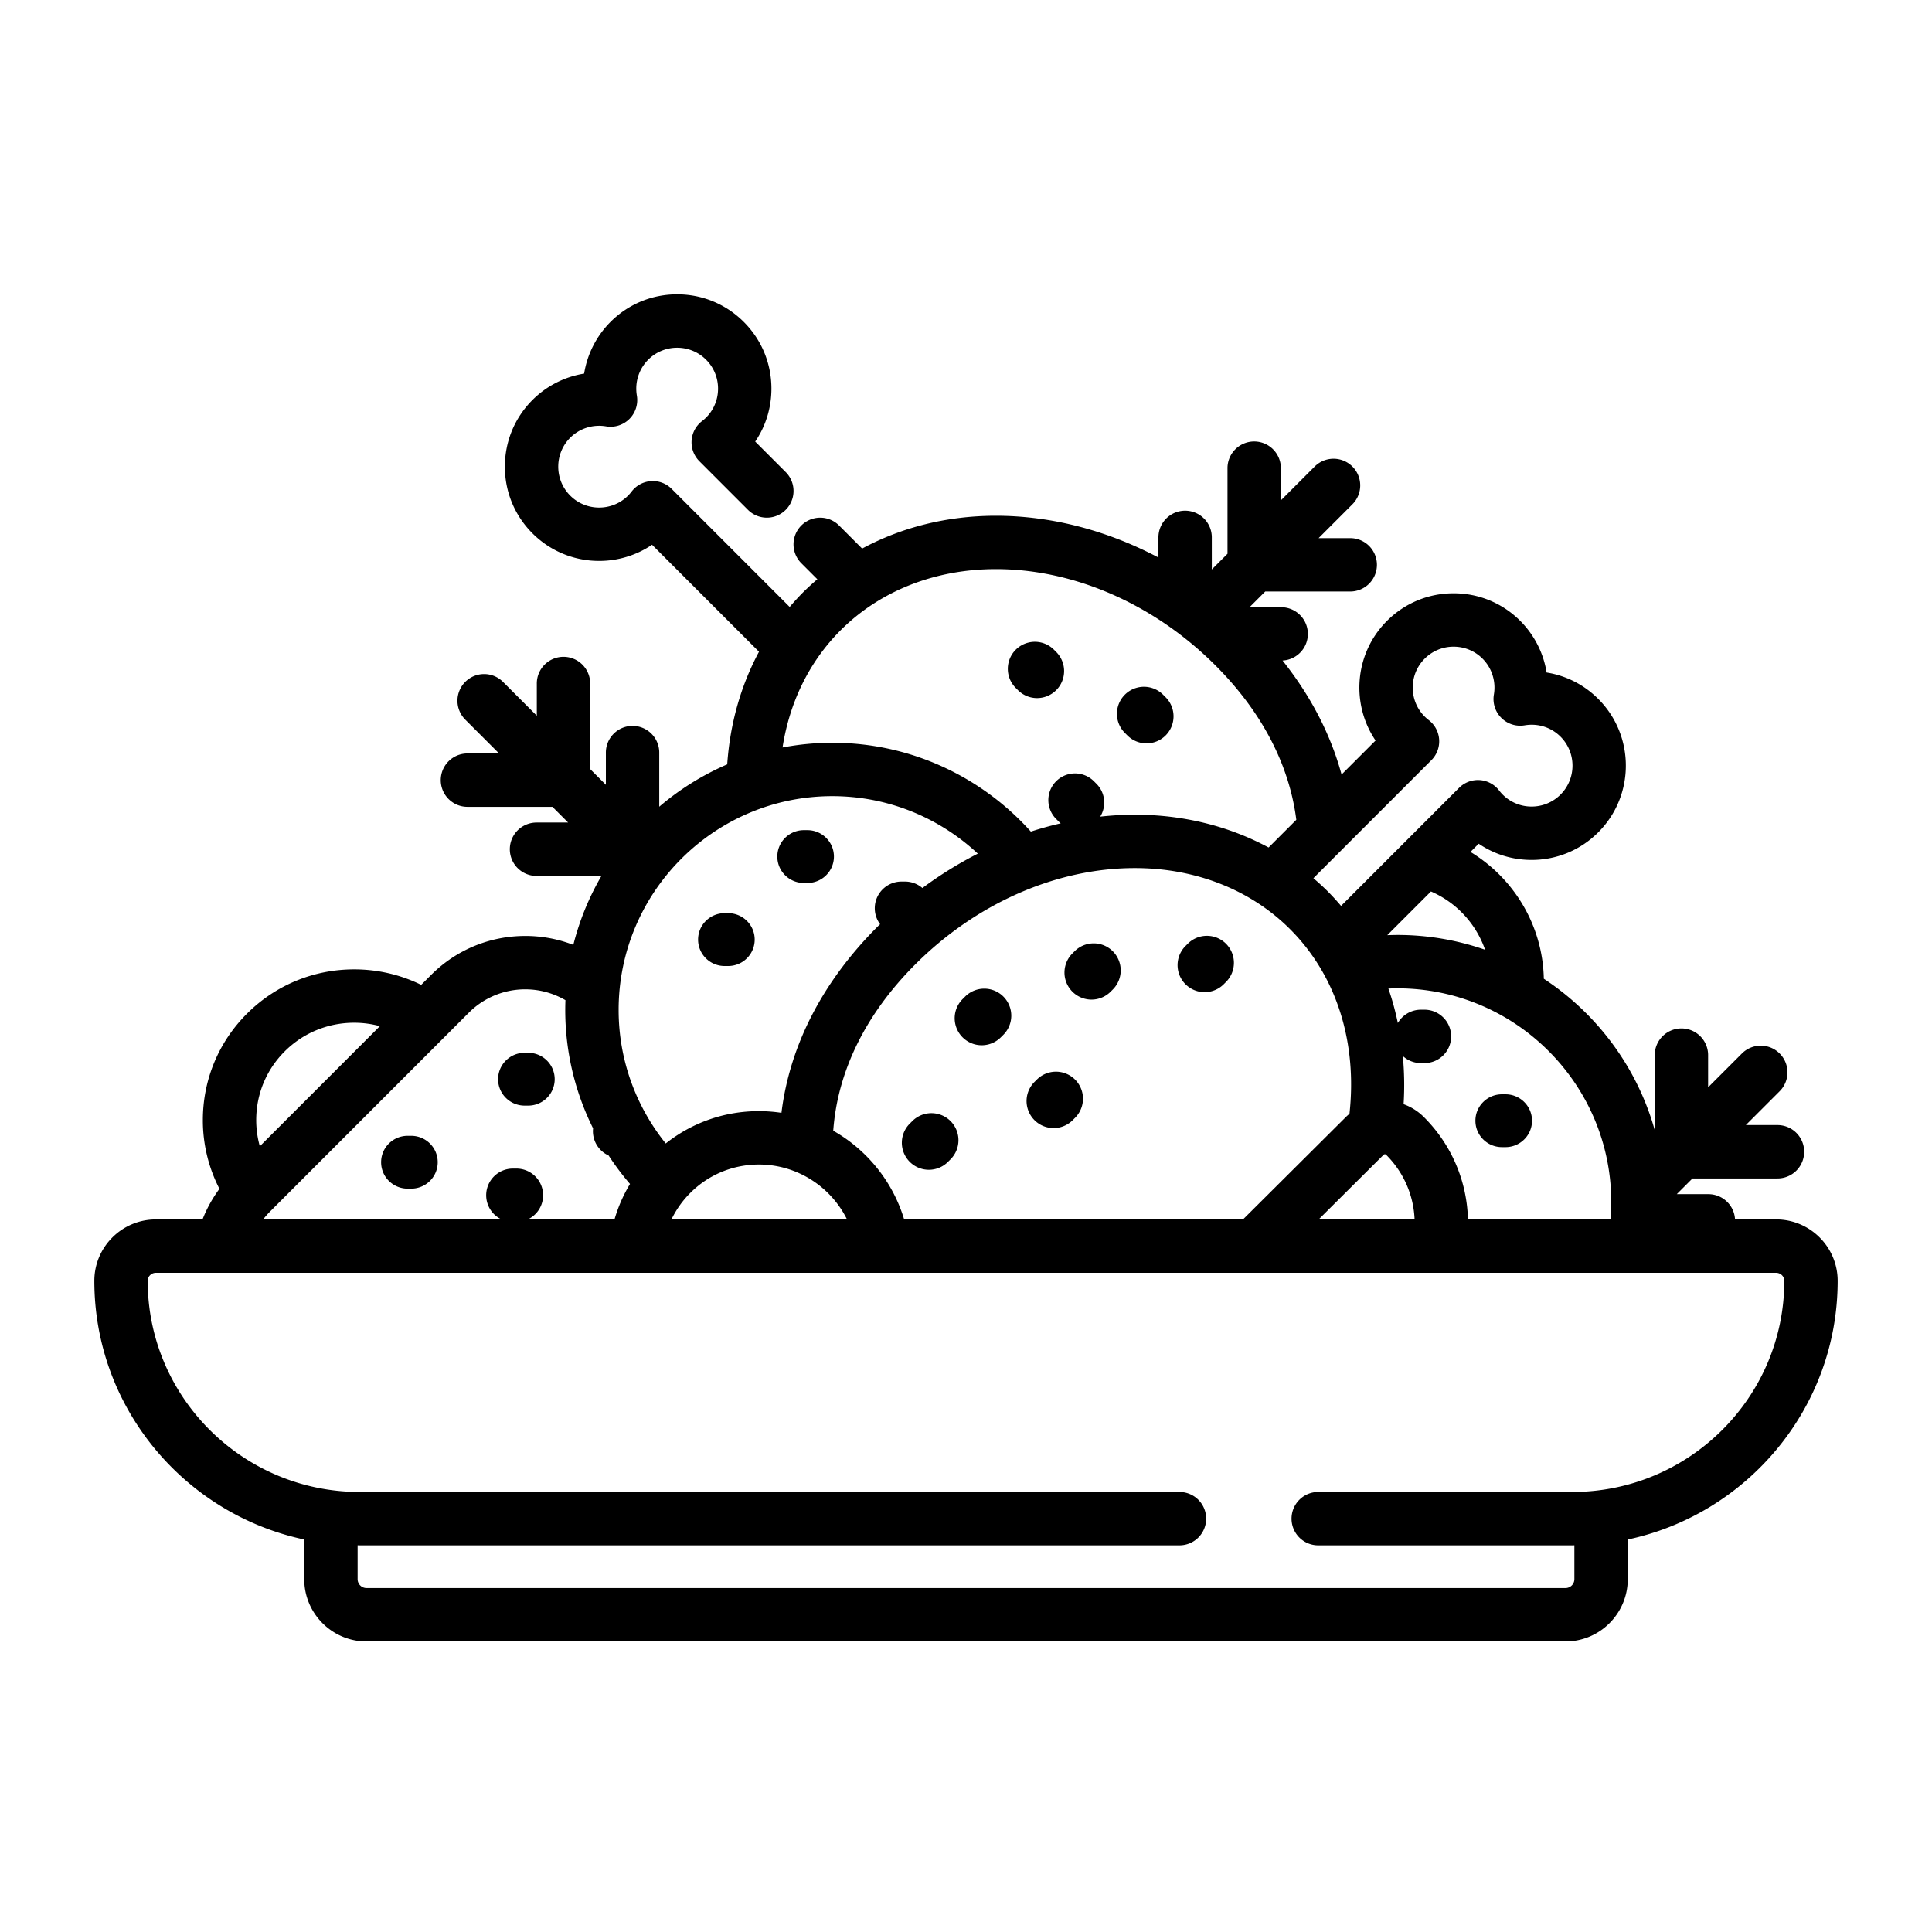 <svg width="512" height="512" xmlns="http://www.w3.org/2000/svg"><path d="M108.969 301h-.938c-3.883 0-7.031 3.133-7.031 7s3.148 7 7.031 7h.938c3.883 0 7.031-3.133 7.031-7 0-3.868-3.148-7-7.031-7zm31-22h-.938c-3.883 0-7.031 3.133-7.031 7s3.148 7 7.031 7h.938c3.883 0 7.031-3.133 7.031-7s-3.148-7-7.031-7zM308.9 184.77l-.676-.675a7.162 7.162 0 1 0-10.123 10.136l.675.674a7.137 7.137 0 0 0 5.062 2.095 7.164 7.164 0 0 0 5.062-12.23zm-28.998-11.998l-.675-.675a7.164 7.164 0 0 0-10.13 10.13l.677.675a7.14 7.14 0 0 0 5.064 2.098 7.164 7.164 0 0 0 5.064-12.228zM398.969 290h-.938c-3.883 0-7.031 3.133-7.031 7s3.148 7 7.031 7h.938c3.883 0 7.031-3.133 7.031-7s-3.148-7-7.031-7zm-206-48h-.938c-3.883 0-7.031 3.133-7.031 7 0 3.866 3.148 7 7.031 7h.938c3.883 0 7.031-3.133 7.031-7s-3.148-7-7.031-7zm21-22h-.938c-3.883 0-7.031 3.133-7.031 7 0 3.866 3.148 7 7.031 7h.938c3.883 0 7.031-3.133 7.031-7 0-3.868-3.148-7-7.031-7zm37.937 77.101a7.16 7.16 0 0 0-10.129-.006l-.676.675a7.16 7.16 0 0 0-.006 10.128 7.136 7.136 0 0 0 5.067 2.102 7.14 7.14 0 0 0 5.06-2.094l.677-.675a7.163 7.163 0 0 0 .007-10.13zm72.996-47.003a7.163 7.163 0 0 0-10.129 0l-.675.675a7.163 7.163 0 0 0 10.128 10.13l.676-.676a7.162 7.162 0 0 0 0-10.13zm-59 13.999a7.164 7.164 0 0 0-10.128 0l-.676.675a7.162 7.162 0 1 0 10.129 10.13l.675-.675a7.164 7.164 0 0 0 0-10.13zm19 22.001a7.163 7.163 0 0 0-10.129 0l-.675.675a7.163 7.163 0 0 0 10.129 10.13l.675-.676a7.163 7.163 0 0 0 0-10.13zm10-34.001a7.165 7.165 0 0 0-10.129 0l-.675.675a7.164 7.164 0 0 0 10.129 10.13l.675-.675a7.164 7.164 0 0 0 0-10.13z"/><path d="M470.695 323.16h-10.893c-.197-3.73-3.275-6.697-7.053-6.697h-8.387l4.162-4.163h22.529a7.073 7.073 0 0 0 7.072-7.074 7.073 7.073 0 0 0-7.072-7.074h-8.386l8.96-8.964a7.077 7.077 0 0 0 0-10.004 7.071 7.071 0 0 0-10 0l-8.96 8.964v-8.387a7.073 7.073 0 1 0-14.143 0v19.743c-4.665-16.653-15.278-30.844-29.395-40.126-.287-14.22-8.016-26.675-19.439-33.605l2.18-2.18c4.103 2.796 8.946 4.3 14.021 4.3 6.675 0 12.949-2.601 17.667-7.321 9.743-9.745 9.744-25.602 0-35.35-3.763-3.764-8.522-6.178-13.687-6.996a24.996 24.996 0 0 0-6.98-13.678c-4.72-4.721-10.994-7.32-17.668-7.32-6.674 0-12.949 2.6-17.667 7.32-8.603 8.606-9.61 21.978-3.018 31.698l-9.009 9.011c-2.889-10.62-8.145-20.793-15.638-30.208 3.734-.193 6.704-3.273 6.704-7.056a7.073 7.073 0 0 0-7.071-7.074h-8.387l4.162-4.163h22.53a7.073 7.073 0 0 0 7.071-7.074 7.073 7.073 0 0 0-7.071-7.074h-8.386l8.96-8.964a7.077 7.077 0 0 0 0-10.004 7.071 7.071 0 0 0-10 0l-8.959 8.963v-8.387a7.073 7.073 0 1 0-14.143 0v22.536l-4.16 4.162v-8.387a7.073 7.073 0 1 0-14.144 0v5.223c-13.574-7.18-28.389-11.073-43.07-11.073-12.833 0-24.943 3.03-35.451 8.696l-6.114-6.115a7.072 7.072 0 1 0-10 10.004l4.244 4.245a66.238 66.238 0 0 0-3.825 3.51 67.14 67.14 0 0 0-3.508 3.827l-31.272-31.284a7.066 7.066 0 0 0-10.613.7c-.299.39-.617.756-.94 1.08-4.228 4.229-11.109 4.23-15.336 0-4.228-4.229-4.227-11.11 0-15.34 2.475-2.476 6.026-3.597 9.503-3.007a7.075 7.075 0 0 0 8.16-8.162c-.592-3.478.53-7.032 3.006-9.507 4.227-4.229 11.106-4.229 15.334 0a10.776 10.776 0 0 1 3.175 7.67 10.775 10.775 0 0 1-4.254 8.611 7.078 7.078 0 0 0-.7 10.619l12.886 12.89a7.072 7.072 0 1 0 10-10.005l-8.084-8.087c2.794-4.106 4.297-8.95 4.297-14.027 0-6.677-2.6-12.953-7.318-17.674C192.397 80.6 186.123 78 179.45 78c-6.675 0-12.949 2.6-17.667 7.32a25.003 25.003 0 0 0-6.984 13.691 24.985 24.985 0 0 0-13.685 6.984c-4.719 4.722-7.318 10.998-7.318 17.675-.001 6.676 2.598 12.953 7.318 17.674 8.6 8.603 21.964 9.607 31.686 3.018l28.346 28.355c-4.905 9.12-7.7 19.28-8.426 29.848a70.874 70.874 0 0 0-18.013 11.22V199.59a7.073 7.073 0 1 0-14.143 0v8.388l-4.161-4.161V181.28a7.073 7.073 0 1 0-14.143 0v8.39l-8.96-8.965a7.071 7.071 0 0 0-10 0 7.077 7.077 0 0 0 0 10.004l8.959 8.963h-8.384a7.073 7.073 0 0 0-7.071 7.074 7.073 7.073 0 0 0 7.071 7.074h22.527l4.16 4.162h-8.383a7.073 7.073 0 0 0-7.071 7.074 7.073 7.073 0 0 0 7.071 7.075h17.206a70.436 70.436 0 0 0-7.448 18.268 35.267 35.267 0 0 0-12.717-2.362c-9.444 0-18.323 3.68-25 10.36l-2.598 2.598c-5.45-2.68-11.49-4.104-17.753-4.104-10.72 0-20.79 4.146-28.357 11.676-7.581 7.539-11.753 17.58-11.753 28.272a39.65 39.65 0 0 0 4.393 18.208 35.31 35.31 0 0 0-4.485 8.115H41.305c-8.99 0-16.305 7.3-16.305 16.275 0 33.627 23.883 61.789 55.629 68.545v10.512c0 9.1 7.402 16.506 16.5 16.506h317.743c9.097 0 16.5-7.405 16.5-16.506v-10.512C463.116 401.224 487 373.063 487 339.435c0-8.974-7.314-16.275-16.305-16.275zm-43.697-4.595a55.7 55.7 0 0 1-.21 4.595h-37.763c-.277-10.277-4.407-19.89-11.722-27.171a14.52 14.52 0 0 0-5.334-3.368c.268-4.301.19-8.57-.201-12.77a7.037 7.037 0 0 0 4.786 1.877h.943a7.073 7.073 0 0 0 7.072-7.074 7.073 7.073 0 0 0-7.072-7.075h-.943a7.062 7.062 0 0 0-6.109 3.523c-.651-3.104-1.472-6.157-2.51-9.127.81-.036 1.621-.055 2.438-.055 31.223.001 56.625 25.412 56.625 56.645zm-206.18-18.913c1.15-15.768 8.593-30.924 21.733-44.07 16.22-16.225 37.43-25.531 58.193-25.531 16.092 0 30.704 5.753 41.144 16.196 12.671 12.678 17.766 30.507 15.737 48.912-.315.265-.626.537-.92.83l-27.302 27.172h-89.79c-3.013-10.03-9.842-18.438-18.794-23.509zm3.656 23.508H177.94a25.747 25.747 0 0 1 4.957-6.99c4.862-4.875 11.33-7.562 18.277-7.562 10.192.03 19.042 5.965 23.3 14.552zm142.205-17.14a.435.435 0 0 1 .326-.131.43.43 0 0 1 .323.13c4.628 4.605 7.283 10.656 7.555 17.141h-25.427l17.223-17.14zm26.886-54.323a70.417 70.417 0 0 0-23.19-3.924c-.918 0-1.828.024-2.736.06l11.58-11.584a26.254 26.254 0 0 1 14.346 15.448zm-14.23-50.245a7.077 7.077 0 0 0-.694-10.614c-.395-.303-.76-.622-1.084-.947-4.228-4.228-4.228-11.11 0-15.34a10.766 10.766 0 0 1 7.666-3.176c2.896 0 5.62 1.128 7.667 3.177 2.474 2.475 3.598 6.03 3.006 9.505a7.073 7.073 0 0 0 8.16 8.162 11.026 11.026 0 0 1 1.85-.156c2.896 0 5.613 1.124 7.652 3.164 4.228 4.229 4.228 11.11 0 15.34a10.764 10.764 0 0 1-7.667 3.177 10.77 10.77 0 0 1-8.611-4.26 7.073 7.073 0 0 0-5.148-2.753 7.08 7.08 0 0 0-5.463 2.058l-31.272 31.284a67.138 67.138 0 0 0-3.508-3.828 66.839 66.839 0 0 0-3.825-3.51l31.271-31.283zM222.78 167.018c10.44-10.443 25.053-16.195 41.145-16.195 20.763 0 41.975 9.306 58.195 25.533 12.258 12.26 19.555 26.275 21.415 40.9l-7.342 7.344c-10.507-5.668-22.618-8.698-35.45-8.698-3.057 0-6.117.186-9.174.518 1.688-2.73 1.358-6.351-1.01-8.72l-.666-.666a7.072 7.072 0 1 0-10 10.004l.666.667c.175.175.357.338.544.49a93.526 93.526 0 0 0-7.916 2.187c-12.962-14.438-31.744-23.544-52.623-23.544-4.504 0-8.905.442-13.18 1.25 1.825-11.75 6.9-22.57 15.396-31.07zm-2.215 43.971c14.893 0 28.45 5.797 38.568 15.235a103.6 103.6 0 0 0-14.687 9.113 7.03 7.03 0 0 0-4.597-1.71l-.944-.002h-.006a7.073 7.073 0 0 0-7.072 7.067c0 1.59.527 3.049 1.409 4.23-.227.222-.46.434-.685.658-14.592 14.597-23.264 31.5-25.458 49.33a40.11 40.11 0 0 0-5.88-.45h-.104c-9.073 0-17.674 3.021-24.68 8.572-7.797-9.705-12.487-22.008-12.487-35.4-.002-31.234 25.4-56.643 56.623-56.643zm-96.349 57.41a21.07 21.07 0 0 1 15-6.217c3.798 0 7.433 1.013 10.63 2.874a70.233 70.233 0 0 0 7.325 33.964 7.07 7.07 0 0 0 4.118 7.2 71.055 71.055 0 0 0 5.669 7.54 39.512 39.512 0 0 0-4.111 9.401h-22.998a7.066 7.066 0 0 0 4.08-6.403 7.073 7.073 0 0 0-7.07-7.075h-.943a7.073 7.073 0 0 0-7.072 7.075 7.067 7.067 0 0 0 4.08 6.403h-63.19a20.97 20.97 0 0 1 1.812-2.073l52.67-52.69zm-48.735 10.195c4.899-4.874 11.427-7.56 18.383-7.56 2.336 0 4.62.316 6.812.904l-31.822 31.834a25.753 25.753 0 0 1-.953-6.935c0-6.899 2.69-13.378 7.58-18.243zm341.194 116.789h-67.332a7.073 7.073 0 0 0-7.072 7.074 7.073 7.073 0 0 0 7.072 7.074h67.332c.186 0 .369-.013.553-.014v8.974a2.36 2.36 0 0 1-2.357 2.358H97.13a2.36 2.36 0 0 1-2.357-2.358v-8.974c.186 0 .369.014.554.014h217.246a7.073 7.073 0 0 0 7.071-7.074 7.073 7.073 0 0 0-7.071-7.074H95.326c-30.98 0-56.183-25.098-56.183-55.948 0-1.172.97-2.126 2.163-2.126h429.389c1.193 0 2.163.954 2.163 2.126 0 30.85-25.205 55.948-56.183 55.948z"/></svg>